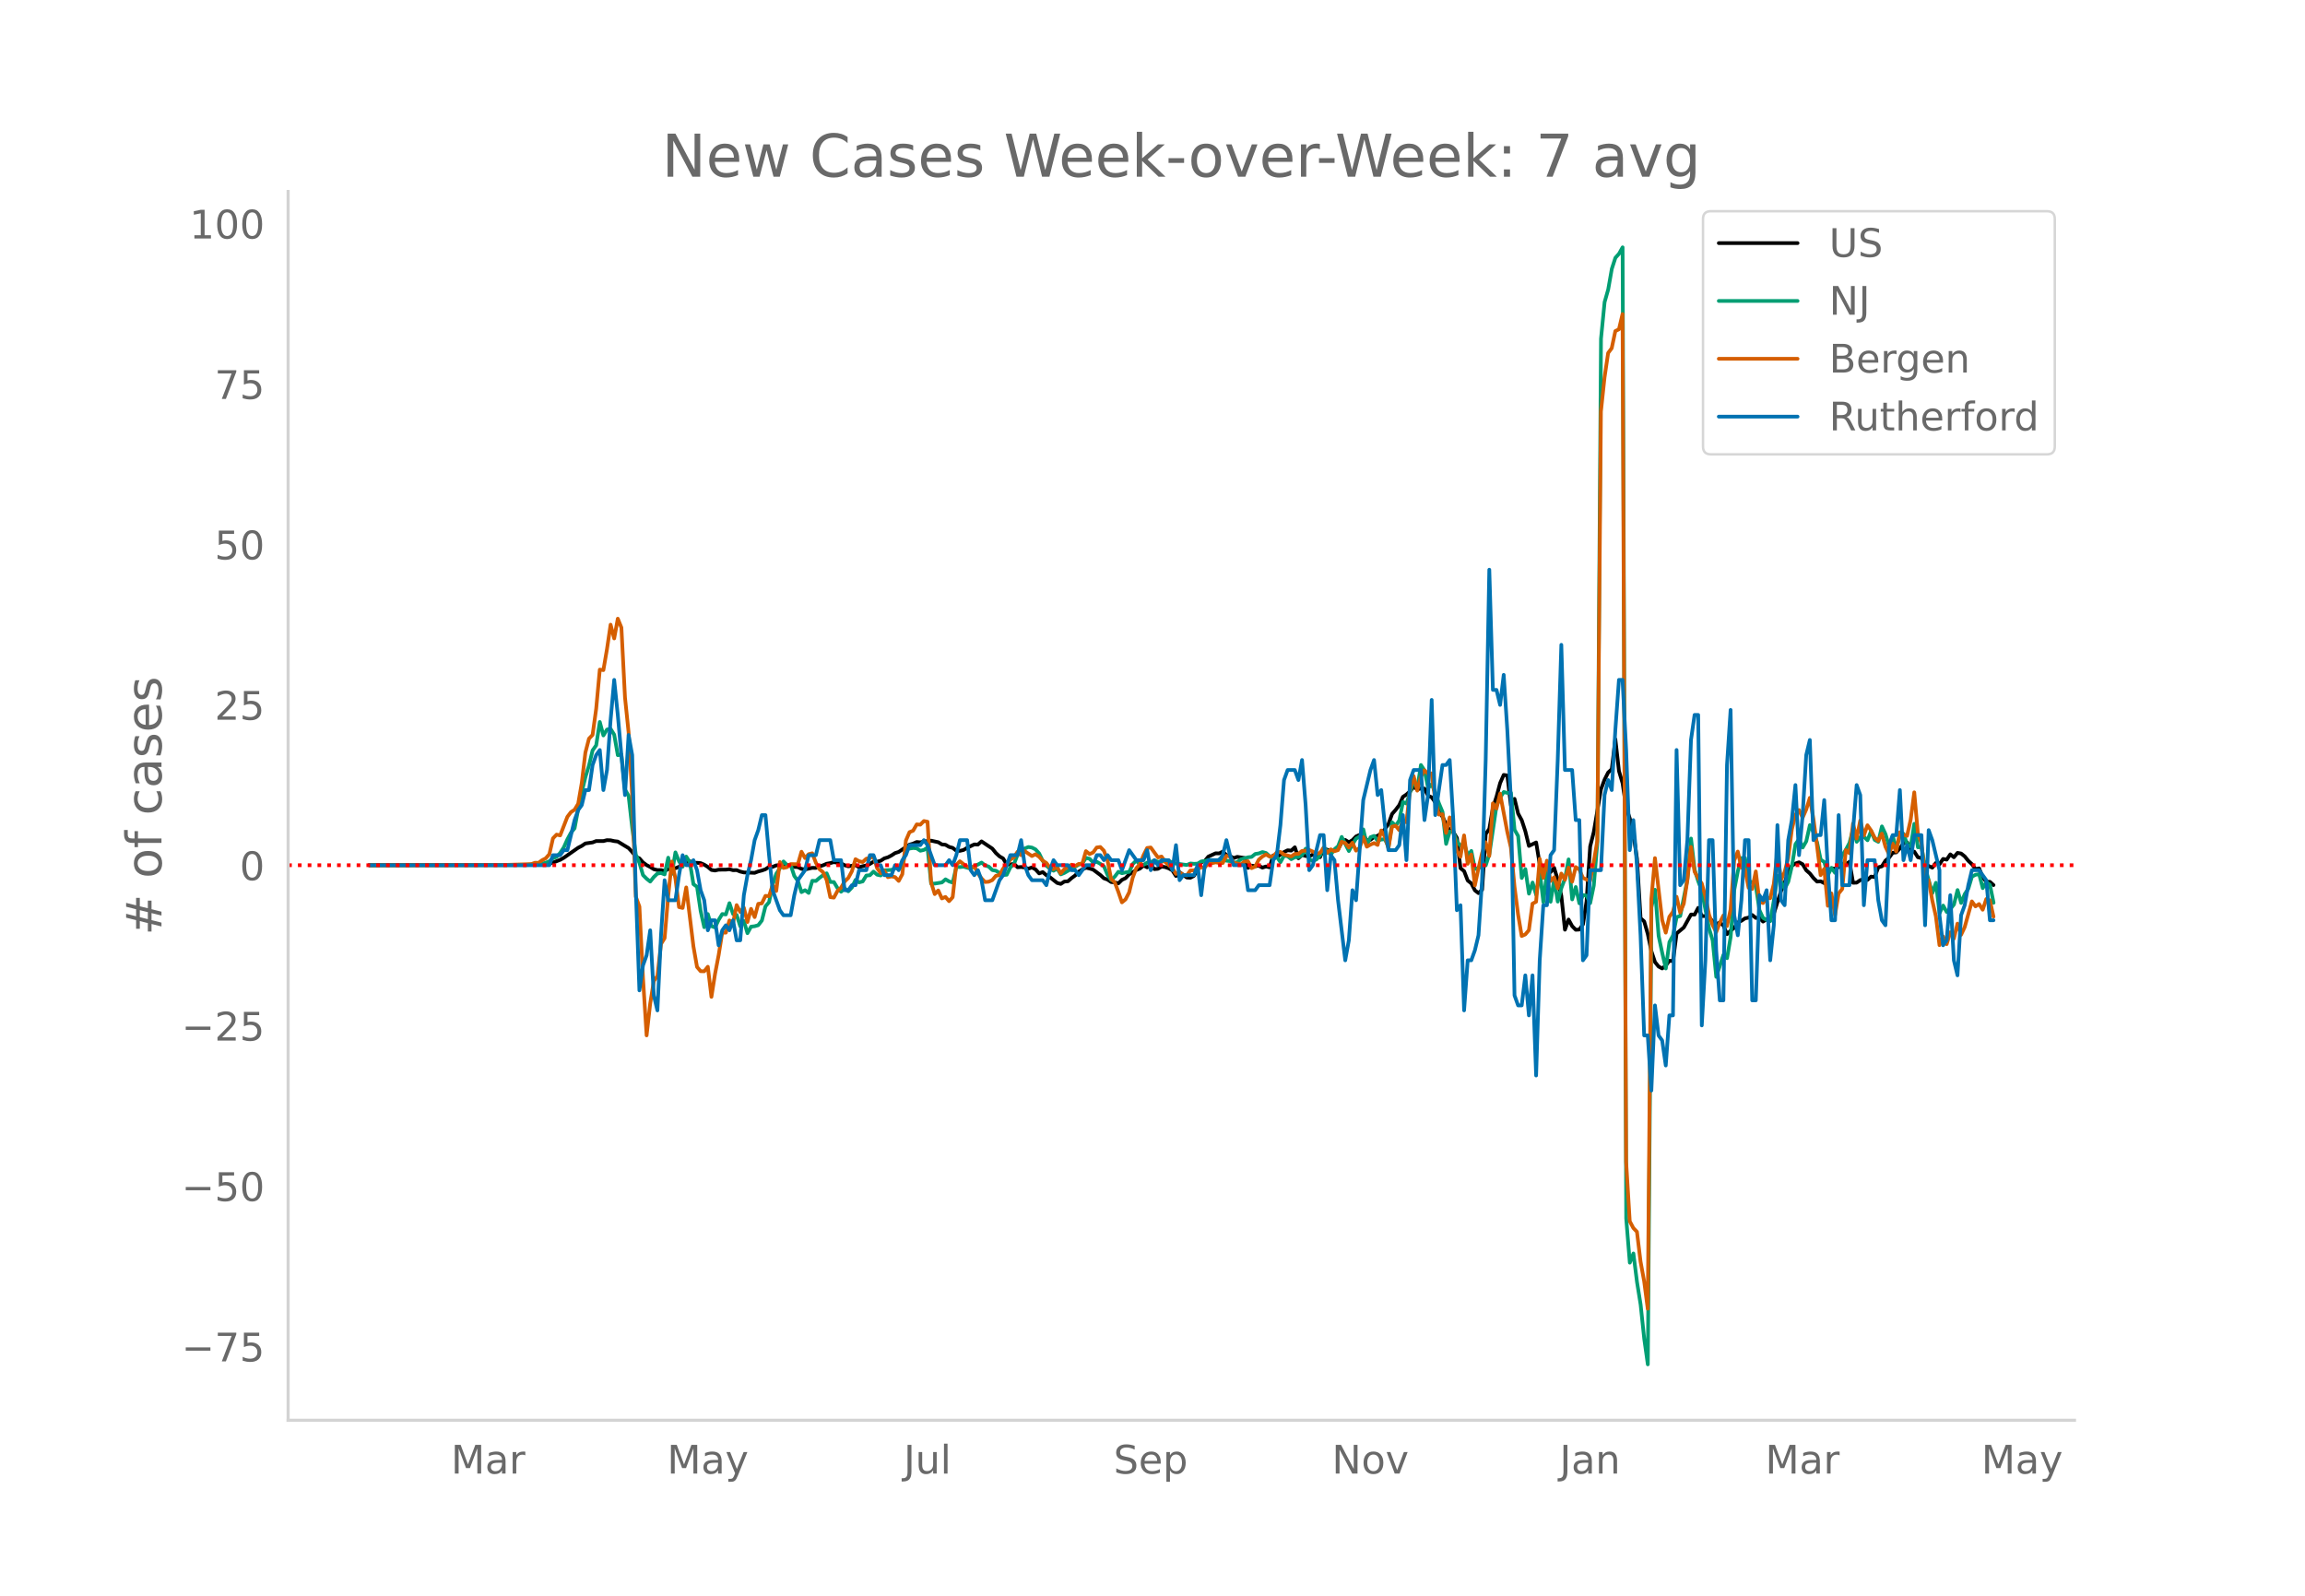 <svg height="864" viewBox="0 0 936 648" width="1248" xmlns="http://www.w3.org/2000/svg" xmlns:xlink="http://www.w3.org/1999/xlink"><defs><style>*{stroke-linecap:butt;stroke-linejoin:round}</style></defs><g id="figure_1"><path d="M0 648h936V0H0z" style="fill:#fff" id="patch_1"/><g id="axes_1"><path d="M117 576.72h725.4V77.76H117z" style="fill:none" id="patch_2"/><path clip-path="url(#p075799a37e)" d="m149.973 351.329 62.875-.114 7.31-.24 1.463-.1 1.462-.226 1.462-.374 2.925-1.12 1.462-.823 5.849-4.087 1.462-.754 1.462-.987 2.924-.414 1.463-.571 2.924.015 1.462-.372 1.462.059 1.463.326 1.462.18 2.924 1.775 1.463.878 1.462 1.569 1.462 1.974 1.462.632 1.462 1.655 1.463 1.075 1.462.757 1.462.915 1.462.354 1.462-.007 1.463.379 1.462-.769 1.462-.28 1.462-.066 1.462-.595 1.463-.816 1.462-1.059 1.462-.364 1.462.66 1.462-.035 1.463.122 1.462.633 1.462.908 1.462 1.24 1.462.227 1.463-.336 2.924-.017 1.462-.174 1.462.402 1.463-.037 1.462.593 1.462.352 4.387.161 1.462-.557 1.462-.385 1.462-.513 1.463-.97 1.462-.009 1.462-.6 1.462-.032 2.925.137 1.462-.263 1.462.786 1.462.086 1.462.71 1.463.225 2.924-.647 1.462.047 1.462-.627 1.463-.45 1.462-.632 1.462-.264 1.462-.387 2.925.525 1.462.736 1.462.44 2.924-.465 1.463.837 1.462-.42 1.462-.287 1.462-.635 1.462-.915 1.463.007 1.462-.371 1.462-.97 1.462-.44 1.462-.764 1.463-.957 1.462-.464 4.387-2.964 1.462-.407 1.462-.667 1.462.15 1.462-.358 2.925-.331 2.924.638 1.462.893 1.463.137 1.462.866 1.462.398 1.462 1.14 1.462.063 1.463-.341 1.462-.883 2.924-1.39 1.462.068 1.463-1.3 4.386 2.94 1.462 1.807 1.463 1.343 1.462.85 1.462 2.435 1.462.011 1.462-.294 1.463 1.42 1.462-.11 1.462.208 1.462.494 1.462-.524 1.463.798 1.462 1.619 1.462-.526 1.462 1.247 1.463.84 2.924 2.322 1.462.396 1.462-.948 1.463-.126 1.462-1.29 1.462-1.064 1.462-1.544 1.462-.905 1.463-.71 1.462.33 1.462.458 2.924 2.185 1.463 1.34 1.462.52 1.462.994 1.462.139 1.462.392 1.463-1.42 1.462-.69 1.462-1.539 2.924-1.769 1.463-.6 1.462-1.237 1.462.771 1.462-1.011 1.462 1.722 1.463-.137 1.462-.908 1.462.22 1.462.514 1.462.84 1.463 2.264 1.462-1.56 2.924 2.176 1.463.09 1.462-.768 1.462-2.613 1.462-2.879 1.462-.572 1.463-1.768 2.924-1.328 1.462.038 1.462-.72 1.463 1.373 1.462.414 1.462.835 1.462-.497 2.925.442 1.462 4.043 1.462-.922 1.462.201 1.462-.15 1.463.76 1.462-.476 1.462.36 1.462-4.836 1.462.81 1.463-1.186 1.462-.992 1.462-.724 1.462.138 1.462-1.356 1.463 4.474 1.462-1.403 1.462.468 1.462.113 1.462-.694 1.463.312 1.462.751 1.462-3.608 1.462.604 1.463.278 1.462-.091 1.462-.378 1.462-2.802 1.462-.99 1.463.933 1.462-.861 1.462-1.504 1.462-.653 1.462.03 1.463 2.29 1.462-.3 1.462-1.156 1.462-.48 1.462-.97 1.463-1.718 1.462-2.085 1.462-4.093 1.462-1.672 1.462-1.933 1.463-3.324 1.462-.976 1.462-1.32 1.462-1.782 1.462.978 1.463-.29 1.462.036 1.462 2.885 1.462.614 1.462 2.09 1.463 3.549 1.462 2.29 1.462 2.962 1.462 2.602 1.462.638 1.463 2.383 1.462 12.304 1.462 1.178 1.462 3.823 1.463 1.147 1.462 2.843 1.462 1.124 1.462-1.378 1.462-22.625 1.463-2.098 1.462-8.543 1.462-4.559 1.462-5.483 1.462-3.319 1.463.229 1.462 12.181 1.462-2.685 1.462 5.985 1.462 2.678 1.463 4.494 1.462 5.958 2.924-1.421 1.462 8.905 2.925 3.59 1.462-.414 1.462-1.77 1.462 4.828 1.463 6.587 1.462 13.712 1.462-4.133 1.462 2.674 1.462 1.48 1.463-.085 1.462-2.098 1.462-9.34 1.462-22.291 1.462-5.85 2.925-17.374 1.462-3.913 1.462-2.916 1.463-1.34 1.462-12.145 1.462 12.907 1.462 4.937 1.462 9.847 1.463 4.438 1.462 6.073 1.462 10.304 1.462 24.168 1.462 1.281 1.463 5.122 1.462 6.985 1.462 4.418 1.462 1.804 1.462.782 1.463-1.207 1.462-1.915 1.462.14 1.462-11.231 2.925-2.438 2.924-5.257 1.462.037 1.462-2.733 1.463 3.335 1.462-.021 1.462.492 1.462 1.632 1.462 1.127 1.463-.587 1.462 1.158 1.462 3.534 1.462-1.404 1.462-1.164 1.463-2.169 1.462-.7 1.462-.973 1.462-.305 1.463-1.055 1.462 1.185 1.462-.052 1.462 1.537 1.462-.953 1.463-.603 1.462-1.689 2.924-9.202 1.462-3.263 1.463-4.51 1.462-2.467 1.462-.896 1.462-.49 1.462.792 1.463 2.433 1.462 1.296 1.462 1.864 1.462 1.441 1.462-.105 1.463.74 1.462-4.6 1.462-1.393 1.462.11 1.462-.634 1.463-1.256 1.462.1 1.462-.983 1.462 8.51 1.462-.056 1.463-1.026 1.462-.335 1.462.247 1.462-1.343 1.463.189 1.462-3.956 1.462-.404 1.462-2.306 1.462-1.204 1.463-1.991 1.462-.162 1.462-1.6 1.462-2.113 1.462-.37 1.463 3.718 1.462.081 1.462 2.273 1.462.34 1.462 2.042 1.463 1.178 1.462.662 1.462-1.91 1.462.521 1.462-2.154 1.463.283 1.462-2.142 1.462 1.184 1.462-1.787 1.462.256 1.463 1.172 1.462 1.807 1.462 1.356 1.462 2.001 1.462-.302 1.463 3.643 1.462 1.779 1.462.05 1.462 1.322h0" style="fill:none;stroke:#000;stroke-linecap:round;stroke-width:1.5" id="line2d_1"/><path clip-path="url(#p075799a37e)" d="m149.973 351.328 64.337-.105 4.386-.255 2.925-.637 1.462-.604 1.462-1.244 1.462-.507 1.463-1.635 1.462-2.238 1.462-3.264 1.462-2.728 1.462-1.748 1.463-7.811 1.462-6.907 1.462-6.05 1.462-4.732 1.462-6.152 1.463-2.054 1.462-9.487 1.462 5.469 1.462-2.38 1.462-.298 1.463 2.367 1.462 8.319 1.462-.155 1.462 14.123 1.463 2.54 1.462 12.99 1.462 10.88 1.462 3.356 1.462 4.97 1.463 1.475 1.462 1.161 1.462-1.852 1.462-1.396 1.462-.234 1.463.57 1.462-6.798 1.462 6.592 1.462-8.746 1.462 3.604 1.463 2.23 1.462-4.124 1.462 2.297 1.462 8.909 1.462 1.064 1.463 9.815 1.462 6.592 1.462-5.339 1.462 4.92 1.462.511 1.463-3.06 1.462-2.384 1.462.172 1.462-4.58 1.462 4.4 1.463.402 1.462 4.577 1.462-2.15 1.462 4.953 1.462-2.644 1.463-.176 1.462-.423 1.462-1.882 1.462-5.775 1.463-1.693 1.462-7.132 1.462-4.396 1.462-2.222 1.462-2.782 1.463 1.475 1.462-.03 1.462 4.439 1.462 2.003 1.462 4.572 1.463-.776 1.462 1.107 1.462-4.937 1.462.076 1.462-1.266 1.463-1.077 1.462-.758 1.462 3.516 1.462.02 1.462 2.456 1.463 1.48 1.462-1.362 1.462 1.186 1.462-1.543 1.462-3.071 1.463.984 1.462-.381 1.462-2.393 1.462-.121 1.462-1.476 1.463 1.258 1.462.31 1.462-2.091 2.924-.168 1.463-.679 1.462.117 1.462-.645 1.462-7.627 1.463.176 1.462-.226 1.462.13 1.462.98 1.462-.335 1.463-.93 1.462 14.592 1.462.004 2.924-.461 1.463-1.266 1.462.855 1.462.47 1.462-6.408 1.462.109 1.463-.16 2.924.814 1.462-1.065 1.462-.616 1.463-.8 1.462 1.173 1.462.453 1.462 1.425 1.462.247 1.463.947 1.462.809 1.462-.113 1.462-3 1.462-1.334 1.463-3.796 2.924-2.527 1.462-.612 1.462.239 1.463.737 1.462 1.651 1.462 3.018 1.462 1.902 1.463 1.329 1.462.762 1.462-.871 1.462 2.355 1.462-.6 5.85-3.377 1.461-.47 1.463-2.262 1.462.373 1.462 1.483 1.462-.251 1.462.842 1.463 1.023 1.462 3.511 1.462 2.054 1.462-1.43 1.462-1.952 1.463.59 1.462-.351 1.462-.197 1.462-3.198 1.462-1.458 1.463 1.806 1.462-.033 1.462-.885 1.462-.238 1.462-.65 1.463.57 1.462-.096 1.462-.654 4.387 1.446 4.386.595 1.463-.62 1.462.142 1.462-.08 1.462-.888 1.462-.168 1.463-.415 1.462.05 1.462.47 1.462-.712 1.462-.235 1.463.708 1.462.18 1.462.629 1.462-.201 1.462-1.161 2.925-.83 1.462-.167 1.462-1.182 1.462-.23 1.463-.55 1.462.386 1.462 1.328 1.462.901 1.462-.599 1.463 2.091 1.462-2.657 1.462.281 1.462 1.173 1.462-.825 1.463-.025 1.462-.78 1.462-2.636 1.462 4.237 1.462.754 1.463-.64 1.462-1.673 1.462-3.206 2.925 2.925 1.462-2.17 1.462-1.216 1.462-3.792 2.925 5.737 1.462-2.762 1.462-2.3 1.462-.826 1.462-2.917 1.463 6.374 1.462-3.185 1.462-.536 1.462 2.02 1.462-.558 1.463-.1 1.462 3.126 1.462-9.995 1.462 1.442 1.462-2.255 1.463-7.442 1.462.632 2.924-9.09 1.462 2.884 1.463-9.45 1.462 2.217 1.462 7.14 1.462-1.537 1.462 3.52 1.463 4.22 1.462 3.5 1.462 12.97 1.462-5.034h1.462l1.463 4.124 1.462 1.672 1.462-1.006 1.462 4.958 1.463-1.848 1.462 7.346 1.462-.343 1.462-1.002 1.462-.122 1.463-4.605 2.924-19.734 1.462-3.202 1.462-2.259 1.463.352 1.462-.029 1.462 15.007 1.462 2.54 1.462 17.043 1.463-3.612 1.462 9.974 1.462-4.518 1.462 4.995 1.462-9.466 1.463 12.425 1.462-12.14 1.462 11.993 1.462-8.997 1.462 8.926 1.463-5.507 1.462-3.847 1.462-7.782 1.462 16.243 1.462-5.028 1.463 6.633 1.462-3.356 1.462.239 1.462 3.03 1.462-7.142 1.463-17.621 1.462-204.401 1.462-14.89 1.462-5.133 1.463-8.344 1.462-4.522 1.462-1.626 1.462-2.623 1.462 394.356 1.463 17.957 1.462-3.738 1.462 11.608 1.462 9.12 1.462 13.879 1.463 10.418 1.462-185.526 1.462-7.204 1.462 18.712 1.462 6.944 1.463 6.323 1.462-10.732 1.462-2.707 1.462-7.434 1.462-.453 2.925-14.885 1.462-16.558 1.462 12.669 1.462 4.693 1.463 3.847 2.924 15.275 1.462 4.84 1.462 14.852 2.925-8.96 1.462 1.367 1.462-8.604 1.462-19.1 1.463-7.645 1.462-5.288 1.462-.046 1.462 9.253 1.463.679 1.462 1.554 1.462 9.723 1.462 3.13 1.462.796 1.463.529 1.462-8.495 1.462-9.953 1.462 2.225 1.462 3.06 1.463-2.846 1.462-6.324 1.462-8.951 1.462-2.079 1.462 3.441 1.463-2.54 1.462-6.554 1.462 2.854 1.462 4.166 1.462 6.998 1.463.96 1.462 5.334 1.462-2.958 1.462 2.05 1.462-4.204 1.463-2.888 1.462-2.338 1.462-2.766 1.462-5.657 1.462 5.221 1.463-1.898 1.462-.155 1.462 1.433 1.462-3.759 1.463 3.612 1.462.78 1.462-6.265 1.462 3.155 1.462 4.97 1.463-4.32 1.462 5.385 1.462-5.611 1.462-.591 1.462 4.258 1.463.888 1.462-9.186 1.462 9.542 1.462-.092 1.462 8.26 2.925 10.439 1.462-4.195 1.462 12.32 1.462-3.075 1.463 2.619 1.462-1.216 1.462-1.822 1.462-5.88 1.462 5.243 1.463-3.613 1.462-2.196 1.462-4.899 1.462-.737 1.462-.26 1.463 5.687 1.462-2.473 1.462 1.148 1.462 7.271h0" style="fill:none;stroke:#009e73;stroke-linecap:round;stroke-width:1.5" id="line2d_2"/><path clip-path="url(#p075799a37e)" d="m149.973 351.328 54.101-.08 11.698-.36 1.462-.558 1.462.04 1.463-1.078 1.462-.759 1.462-1.677 1.462-6.428 1.462-1.518 1.463.32 2.924-7.547 1.462-1.916 1.462-.959 1.463-2.435 1.462-8.505 1.462-12.258 1.462-5.67 1.462-1.518 1.463-10.62 1.462-15.892 1.462.2 1.462-8.545 1.462-9.903 1.463 5.59 1.462-8.025 1.462 3.633 1.462 28.39 1.463 14.134 1.462 25.954 1.462 40.767 1.462 4.033 1.462 29.108 1.463 23.199 1.462-12.977 1.462-9.104 1.462-2.036 1.462-13.017 1.463-2.356 1.462-17.21 1.462-13.894 1.462 6.907 1.462 11.58 1.463.36 1.462-8.346 2.924 23.957 1.462 8.345 1.463 1.717 1.462.04 1.462-1.837 1.462 12.219 1.462-9.304 1.463-7.626 1.462-9.144h1.462l1.462-4.951 1.462 1.038 1.463-7.267 1.462 2.795 1.462-1.757 1.462 5.83 1.462-5.35 1.463 3.353 1.462-5.39 1.462-.2 1.462-3.034 1.463.12 1.462-4.592 1.462 2.475 1.462-11.739 1.462 2.396 1.463-.32 1.462-1.237 2.924.04 1.462-5.071 1.463 2.595 1.462-1.597 1.462-.36 1.462 3.834 1.462 2.635 1.463 1.198 1.462 3.234 1.462 6.908 1.462.2 1.462-2.716 1.463-1.357 1.462-2.516 1.462-1.397 1.462-2.715 1.462-4.912 1.463.839 1.462.32 1.462-1.358 1.462-.32 1.462-.559 1.463 4.712 1.462 2.036 1.462-.998 1.462 2.635 1.462-.319 1.463.28 1.462 1.557 1.462-2.715 1.462-13.696 1.463-3.394 1.462-.599 1.462-2.555 1.462.12 1.462-1.478 1.463.28 1.462 24.676 1.462 4.711L381 361.59l1.462 3.234 1.463-.599 1.462 1.717 1.462-1.597 1.462-13.137 1.462-1.477 1.463 1.158 1.462.918 1.462.759 1.462-.879 1.462 2.955 1.463 1.997 1.462 1.517 1.462-.12 1.462-.639 1.462-1.757 1.463-.28 1.462-2.634 1.462-1.518 1.462-2.116 1.462-.958 1.463-2.236 1.462 1.357 1.462-1.637 2.924 1.997 1.463-.719 1.462.998 1.462 1.597 1.462.919 1.463 1.876 1.462.64 1.462-.88 1.462 2.636 1.462-1.717 2.925-1.837 1.462.56 1.462-.879 1.462-.08 1.463-5.11 1.462 1.197 1.462-.639 1.462-2.036 1.462-.2 1.463 1.518 1.462 3.913 1.462 7.586 1.462 1.318 1.462 3.873 1.463 4.272 1.462-1.198 1.462-2.835 1.462-6.029 1.462-3.833 1.463-1.597 1.462-3.674 1.462-2.914 1.462-.2 2.925 4.033 1.462-.36 1.462 2.196 2.924 2.516 1.463 2.356 1.462-.64 1.462 1.039 1.462.2 1.463-1.997 1.462-.08 2.924-1.158 1.462.04 1.463-1.836 1.462.08 1.462-.36 1.462.24 1.462.04 1.463-2.955 1.462.32 1.462 2.555 1.462.24 1.462.399 1.463-1.118 1.462-.16 1.462 2.795 1.462-.639 1.462-2.795 1.463-1.278 1.462-.838 1.462.838 1.462-.12 1.462-1.557 1.463-.2 1.462 1.079 2.924.758 1.462-.998 1.463-.04 1.462-1.198 1.462-.12 1.462-.279 1.462.639 1.463.918 1.462-.359 1.462-2.036 1.462 2.036 1.463-1.437 1.462.758 1.462-.439 1.462-3.394 1.462.52 1.463 1.796 1.462-1.957 1.462 3.235 1.462-1.158 1.462-4.313 1.463 3.873 1.462-.838 1.462-.639 1.462.759 1.462-5.87 1.463 2.516 1.462 4.671 1.462-8.744 1.462-.36 1.462 1.797 1.463-3.913 1.462.72 1.462-13.377 1.462-5.39 1.462 5.91 1.463-5.67 1.462-2.596 1.462 1.437 1.462-.2 1.462 10.741 1.463 5.99 1.462-.12 1.462 7.586 1.462-6.308 1.462 5.79 1.463 7.825 1.462 2.396 1.462-8.704 1.462 11.54 1.463-3.754 1.462 12.537 1.462-6.987 1.462-6.19 1.462-4.391 1.463 5.59 1.462-21.362 1.462 2.116 1.462-6.07 2.925 15.533 1.462 6.389 1.462 15.812 1.462 11.38 1.462 8.704 1.463-.64 1.462-1.716 1.462-10.78 1.462-.76 1.462-17.448 1.463 7.746 1.462-6.988 1.462 8.266 1.462-1.518 1.462 4.472 1.463-5.989 1.462 2.516 1.462-4.912 1.462 5.71 1.462-5.95 1.463.999 1.462 3.394 1.462.679 1.462.479 1.462-7.587 1.463-8.704 1.462-174.25 1.462-13.815 1.462-9.942 1.463-1.956 1.462-6.948 1.462-.719 1.462-6.189 1.462 344.266 1.463 24.117 1.462 2.755 1.462 1.518 1.462 12.098 1.462 7.986 1.463 11.18 1.462-166.344 1.462-16.65 2.924 25.115 1.463 5.151 1.462-6.428 1.462-2.037 1.462-6.109 1.462 6.389 1.463-3.554 1.462-9.663 1.462-13.416 1.462 10.062 1.462 2.596 1.463 2.196 1.462 5.15 1.462 7.387 1.462 4.273 1.462 2.955 1.463-3.794 1.462-2.994 1.462 4.312 1.462-6.748 1.462-19.885 1.463-3.633 1.462 6.508 1.462.839 1.462 7.347 1.463.519 1.462-7.147 1.462 12.178 1.462.679 1.462-2.157 1.463.2 1.462-5.79 1.462-13.096 1.462 11.46 1.462-3.195 1.463-5.75 1.462-11.5 1.462-6.028 1.462-1.917 1.462 3.114 1.463-3.314 1.462-4.751 1.462 8.465 1.462 10.98 1.462 11.939 1.463-2.556 1.462 15.014 1.462-5.031 1.462 8.784 1.462-8.744 1.463-1.837 1.462-15.812 1.462 1.278 1.462-12.059 1.462 6.11 1.463-7.308 1.462 6.07 1.462-4.153 1.462 2.076 1.463 2.955 1.462 1.318 1.462-2.955 1.462 5.31 1.462 3.075 1.463-4.352 1.462 3.234 1.462-7.826 1.462.998 1.462.48 1.463-6.589 1.462-11.1 1.462 16.61 1.462 4.113 1.462 13.616 1.463 1.437 1.462 8.106 1.462 6.468 1.462 11.7 1.462-3.554 1.463 3.154 1.462-4.832 1.462 2.596 1.462-6.11 1.462 4.553 1.463-3.115 2.924-10.461 1.462 2.036 1.462-.958 1.463 2.316 1.462-4.352 1.462.519 1.462 6.668h0" style="fill:none;stroke:#d55e00;stroke-linecap:round;stroke-width:1.5" id="line2d_3"/><path clip-path="url(#p075799a37e)" d="M149.973 351.328h73.11l1.462-4.067h2.925l1.462-2.034h1.462l2.924-12.202 1.463-4.067 1.462-2.034 1.462-6.1h1.462l1.462-10.169 1.463-4.067 1.462-2.034 1.462 16.27 1.462-8.135 1.462-20.336 1.463-16.27 1.462 14.236 2.924 32.538 1.463-24.404 1.462 8.135 1.462 54.908 1.462 40.673 1.462-10.168 1.463-4.067 1.462-10.169 1.462 26.438 1.462 6.1 1.462-30.504 1.463-22.37 1.462 8.135h2.924l1.462-10.169 1.463-8.134 1.462 4.067h1.462l1.462-2.034 1.462 4.068 1.463 8.134 1.462 4.068 1.462 12.201 1.462-4.067h1.462l1.463 10.168 1.462-6.1 1.462-2.034 1.462 2.033 1.462-4.067 1.463 8.135h1.462l1.462-18.303 1.462-8.135 1.462-6.1 1.463-8.135 1.462-4.067 1.462-6.101h1.462l1.463 16.269 1.462 14.235 2.924 8.135 1.462 2.033h2.925l1.462-8.134 1.462-6.101 2.925-4.067 1.462-6.101h2.924l1.462-6.101h4.387l1.462 8.134h2.925l1.462 12.202h1.462l1.462-2.033h1.462l1.463-6.101h2.924l1.462-6.101h1.462l1.463 4.067h1.462l1.462 4.067h2.924l1.463-4.067 1.462 2.034 1.462-4.068 1.462-2.033 1.463-4.067h4.386l1.462-2.034 1.463 2.034 2.924 8.134h4.387l1.462-2.034 1.462 2.034 1.462-4.067 1.462-6.101h2.925l1.462 12.202 1.462 2.033 1.462-2.033 1.463 4.067 1.462 8.135h2.924l2.925-8.135 1.462-2.034 2.924-8.134h2.925l1.462-6.101 1.462 10.168 1.462 4.067 1.462 2.034h4.387l1.462 2.034 1.463-6.101 1.462-4.068 1.462 2.034h4.387l1.462 2.034h1.462l1.462 2.033 2.925-4.067h2.924l1.462-4.067h1.462l1.463 2.033 1.462-2.033 1.462 2.033h2.924l1.463 4.068 2.924-8.135 2.924 4.067h2.925l1.462-4.067 1.462 8.135 1.462-4.068 1.463 2.034 1.462-2.034h2.924l1.462 4.068 1.463-10.168 1.462 14.235 1.462-2.034h4.387l1.462-4.067 1.462 12.202 1.462-12.202 1.463-2.034h4.386l1.462-2.033 1.463-6.101 1.462 6.1 1.462 4.068h4.387l1.462 10.168h2.924l1.462-2.033h4.387l1.462-10.169 1.462-2.033 1.463-12.202 1.462-18.303 1.462-4.067h2.924l1.463 4.067 1.462-8.134 1.462 18.302 1.462 26.438 1.462-2.034 2.925-12.202h1.462l1.462 22.37 1.463-14.235 1.462 2.033 1.462 16.27 2.924 24.403 1.463-8.134 1.462-20.337 1.462 4.068 2.924-40.673 2.925-12.202 1.462-4.067 1.462 14.235 1.462-2.034 1.463 14.236 1.462 10.168h2.924l1.462-2.033 1.463-12.202 1.462 18.302 1.462-32.538 1.462-4.067h2.925l1.462 20.336 1.462-10.168 1.462-38.639 1.462 46.774 2.925-20.337h1.462l1.462-2.033 1.462 24.403 1.463 36.606 1.462-2.034 1.462 42.707 1.462-20.337h1.463l1.462-4.067 1.462-6.101 1.462-22.37 1.462-48.807 1.463-77.279 1.462 48.808h1.462l1.462 6.1 1.462-12.201 1.463 22.37 1.462 28.47 1.462 79.313 1.462 4.067h1.462l1.463-12.202 1.462 16.27 1.462-16.27 1.462 40.673 1.462-46.774 1.463-22.37h1.462l1.462-20.336 1.462-2.034 1.462-36.605 1.463-46.774 1.462 50.84h2.924l1.462 20.337h1.463l1.462 56.942 1.462-2.033 1.462-34.572h4.387l1.462-30.505 1.462-6.1 1.463 4.066 1.462-24.403 1.462-20.337h1.462l1.462 28.471 1.463 40.673 1.462-12.202 1.462 18.303 1.462 28.471 1.462 40.673h1.463l1.462 22.37 1.462-34.572 1.462 12.202 1.462 2.033 1.463 10.169 1.462-20.337h1.462l1.462-107.783 1.462 54.909 1.463-2.034 1.462-16.27 1.462-40.672 1.462-10.168h1.462l1.463 126.086 1.462-26.438 1.462-48.807h1.462l1.462 44.74 1.463 20.336h1.462l1.462-95.58 1.462-22.37 1.462 83.378 1.463 8.135 1.462-14.235 1.462-24.404h1.462l1.463 65.076h1.462l1.462-42.706 1.462 2.034 1.462-4.068 1.463 28.471 1.462-14.235 1.462-40.673 1.462 30.505 1.462 2.033 1.463-26.437 1.462-8.135 1.462-14.235 1.462 28.47 1.462-16.268 1.463-24.404 1.462-6.1 1.462 40.672 1.462-2.034h1.462l1.463-14.235 1.462 28.47 1.462 20.337h1.462l1.462-42.706 1.463 28.47h2.924l1.462-22.37 1.462-18.302 1.463 4.067 1.462 44.74 1.462-18.303h2.925l1.462 16.27 1.462 8.134 1.462 2.034 1.462-32.538 1.463-4.068h1.462l1.462-18.303 1.462 28.471 1.462-6.1 1.463 6.1 1.462-10.168h2.924l1.462 36.606 1.463-38.64 1.462 4.068 2.924 12.202v18.302l1.462 12.202 1.463-2.033 1.462-18.303 1.462 26.437 1.462 6.101 1.462-24.404 1.463-4.067 1.462-8.134 1.462-6.101h2.924l2.925 4.067 1.462 16.27h1.462" style="fill:none;stroke:#0072b2;stroke-linecap:round;stroke-width:1.5" id="line2d_4"/><path clip-path="url(#p075799a37e)" d="M117 351.328h725.4" style="fill:none;stroke:red;stroke-dasharray:1.5,2.475;stroke-dashoffset:0;stroke-width:1.5" id="line2d_5"/><path d="M117 576.72V77.76" style="fill:none;stroke:#d3d3d3;stroke-linecap:square;stroke-linejoin:miter;stroke-width:1.25" id="patch_3"/><path d="M117 576.72h725.4" style="fill:none;stroke:#d3d3d3;stroke-linecap:square;stroke-linejoin:miter;stroke-width:1.25" id="patch_4"/><g id="matplotlib.axis_1"><g id="xtick_1"><g style="fill:#696969" transform="matrix(.16 0 0 -.16 183.132 598.378)" id="text_1"><defs><path d="M9.813 72.906h14.703l18.593-49.61 18.703 49.61h14.704V0H66.89v64.016l-18.797-50h-9.907l-18.796 50V0H9.813z" id="DejaVuSans-77"/><path d="M34.281 27.484q-10.89 0-15.093-2.484-4.204-2.484-4.204-8.5 0-4.781 3.157-7.594 3.156-2.797 8.562-2.797 7.485 0 12 5.297 4.516 5.297 4.516 14.078v2zm17.922 3.72V0H43.22v8.297Q40.14 3.328 35.547.953q-4.594-2.375-11.234-2.375-8.391 0-13.36 4.719Q6 8.016 6 15.922q0 9.219 6.172 13.906 6.187 4.688 18.437 4.688h12.61v.89q0 6.203-4.078 9.594-4.078 3.39-11.453 3.39-4.688 0-9.141-1.124-4.438-1.125-8.531-3.375v8.312q4.921 1.906 9.562 2.844 4.64.953 9.031.953 11.875 0 17.735-6.156 5.86-6.14 5.86-18.64z" id="DejaVuSans-97"/><path d="M41.11 46.297q-1.516.875-3.297 1.281Q36.03 48 33.89 48q-7.625 0-11.703-4.953-4.079-4.953-4.079-14.234V0H9.08v54.688h9.03v-8.5q2.844 4.984 7.375 7.39Q30.031 56 36.531 56q.922 0 2.047-.125 1.125-.11 2.484-.36z" id="DejaVuSans-114"/></defs><use xlink:href="#DejaVuSans-77"/><use x="86.279" xlink:href="#DejaVuSans-97"/><use x="147.559" xlink:href="#DejaVuSans-114"/></g></g><g id="xtick_2"><g style="fill:#696969" transform="matrix(.16 0 0 -.16 270.88 598.378)" id="text_2"><defs><path d="M32.172-5.078q-3.797-9.766-7.422-12.735-3.61-2.984-9.656-2.984H7.906v7.516h5.282q3.703 0 5.75 1.765Q21-9.766 23.483-3.219l1.61 4.094-22.11 53.813H12.5l17.094-42.766 17.093 42.766h9.516z" id="DejaVuSans-121"/></defs><use xlink:href="#DejaVuSans-77"/><use x="86.279" xlink:href="#DejaVuSans-97"/><use x="147.559" xlink:href="#DejaVuSans-121"/></g></g><g id="xtick_3"><g style="fill:#696969" transform="matrix(.16 0 0 -.16 366.962 598.378)" id="text_3"><defs><path d="M9.813 72.906h9.859V5.078q0-13.187-5-19.14-5-5.954-16.094-5.954h-3.75v8.297h3.078q6.531 0 9.219 3.672Q9.813-4.39 9.813 5.078z" id="DejaVuSans-74"/><path d="M8.5 21.578v33.11h8.984V21.922q0-7.766 3.016-11.656 3.031-3.875 9.094-3.875 7.265 0 11.484 4.64 4.234 4.64 4.234 12.656v31h8.985V0h-8.984v8.406Q42.047 3.422 37.718 1q-4.313-2.422-10.032-2.422-9.421 0-14.312 5.86Q8.5 10.296 8.5 21.578zM31.11 56z" id="DejaVuSans-117"/><path d="M9.422 75.984h8.984V0H9.422z" id="DejaVuSans-108"/></defs><use xlink:href="#DejaVuSans-74"/><use x="29.492" xlink:href="#DejaVuSans-117"/><use x="92.871" xlink:href="#DejaVuSans-108"/></g></g><g id="xtick_4"><g style="fill:#696969" transform="matrix(.16 0 0 -.16 452.191 598.378)" id="text_4"><defs><path d="M53.516 70.516V60.89q-5.61 2.687-10.594 4-4.984 1.328-9.625 1.328-8.047 0-12.422-3.125t-4.375-8.89q0-4.845 2.906-7.313 2.907-2.453 11.016-3.97l5.953-1.218q11.031-2.11 16.281-7.406 5.25-5.297 5.25-14.172 0-10.61-7.11-16.078-7.093-5.469-20.812-5.469-5.172 0-11.015 1.172Q13.14.922 6.89 3.219v10.156q6-3.36 11.765-5.078 5.766-1.703 11.328-1.703 8.438 0 13.032 3.312 4.593 3.328 4.593 9.485 0 5.359-3.297 8.39-3.296 3.032-10.812 4.547L27.484 33.5q-11.03 2.188-15.968 6.875-4.922 4.688-4.922 13.047 0 9.672 6.812 15.234 6.813 5.563 18.766 5.563 5.14 0 10.453-.938 5.328-.922 10.89-2.765z" id="DejaVuSans-83"/><path d="M56.203 29.594v-4.39H14.891q.593-9.282 5.593-14.142 5-4.859 13.938-4.859 5.172 0 10.031 1.266 4.86 1.265 9.656 3.812v-8.5Q49.266.734 44.187-.344 39.11-1.422 33.892-1.422q-13.094 0-20.735 7.61-7.64 7.625-7.64 20.625 0 13.421 7.25 21.296Q20.016 56 32.328 56q11.031 0 17.453-7.11 6.422-7.093 6.422-19.296zm-8.984 2.64q-.094 7.36-4.125 11.75-4.032 4.407-10.672 4.407-7.516 0-12.031-4.25-4.516-4.25-5.203-11.97z" id="DejaVuSans-101"/><path d="M18.11 8.203v-29H9.077v75.484h9.031v-8.296q2.844 4.875 7.157 7.234Q29.594 56 35.594 56q9.968 0 16.187-7.906 6.235-7.907 6.235-20.797T51.78 6.484q-6.218-7.906-16.187-7.906-6 0-10.328 2.375-4.313 2.375-7.157 7.25zm30.578 19.094q0 9.906-4.079 15.547-4.078 5.64-11.203 5.64-7.14 0-11.218-5.64-4.079-5.64-4.079-15.547 0-9.906 4.078-15.547 4.079-5.64 11.22-5.64 7.124 0 11.202 5.64t4.078 15.547z" id="DejaVuSans-112"/></defs><use xlink:href="#DejaVuSans-83"/><use x="63.477" xlink:href="#DejaVuSans-101"/><use x="125" xlink:href="#DejaVuSans-112"/></g></g><g id="xtick_5"><g style="fill:#696969" transform="matrix(.16 0 0 -.16 540.85 598.378)" id="text_5"><defs><path d="M9.813 72.906h13.28l32.329-60.984v60.984h9.562V0h-13.28L19.39 60.984V0H9.813z" id="DejaVuSans-78"/><path d="M30.61 48.39q-7.22 0-11.422-5.64-4.204-5.64-4.204-15.453 0-9.813 4.172-15.453 4.188-5.64 11.453-5.64 7.188 0 11.375 5.655 4.203 5.672 4.203 15.438 0 9.719-4.203 15.406-4.187 5.688-11.375 5.688zm0 7.61q11.718 0 18.406-7.625 6.703-7.61 6.703-21.078 0-13.422-6.703-21.078-6.688-7.64-18.407-7.64-11.765 0-18.437 7.64-6.656 7.656-6.656 21.078 0 13.469 6.656 21.078Q18.844 56 30.609 56z" id="DejaVuSans-111"/><path d="M2.984 54.688H12.5L29.594 8.797l17.093 45.89h9.516L35.687 0H23.485z" id="DejaVuSans-118"/></defs><use xlink:href="#DejaVuSans-78"/><use x="74.805" xlink:href="#DejaVuSans-111"/><use x="135.986" xlink:href="#DejaVuSans-118"/></g></g><g id="xtick_6"><g style="fill:#696969" transform="matrix(.16 0 0 -.16 633.328 598.378)" id="text_6"><defs><path d="M54.89 33.016V0h-8.984v32.719q0 7.765-3.031 11.61-3.031 3.858-9.078 3.858-7.281 0-11.484-4.64-4.204-4.625-4.204-12.64V0H9.08v54.688h9.03v-8.5q3.235 4.937 7.594 7.374Q30.078 56 35.797 56q9.422 0 14.25-5.828 4.844-5.828 4.844-17.156z" id="DejaVuSans-110"/></defs><use xlink:href="#DejaVuSans-74"/><use x="29.492" xlink:href="#DejaVuSans-97"/><use x="90.771" xlink:href="#DejaVuSans-110"/></g></g><g id="xtick_7"><g style="fill:#696969" transform="matrix(.16 0 0 -.16 716.837 598.378)" id="text_7"><use xlink:href="#DejaVuSans-77"/><use x="86.279" xlink:href="#DejaVuSans-97"/><use x="147.559" xlink:href="#DejaVuSans-114"/></g></g><g id="xtick_8"><g style="fill:#696969" transform="matrix(.16 0 0 -.16 804.585 598.378)" id="text_8"><use xlink:href="#DejaVuSans-77"/><use x="86.279" xlink:href="#DejaVuSans-97"/><use x="147.559" xlink:href="#DejaVuSans-121"/></g></g></g><g id="matplotlib.axis_2"><g id="ytick_1"><g style="fill:#696969" transform="matrix(.16 0 0 -.16 73.733 552.82)" id="text_9"><defs><path d="M10.594 35.5h62.593v-8.297H10.594z" id="DejaVuSans-8722"/><path d="M8.203 72.906h46.875v-4.203L28.61 0H18.312L43.22 64.594H8.203z" id="DejaVuSans-55"/><path d="M10.797 72.906h38.719v-8.312H19.828v-17.86q2.14.735 4.281 1.094 2.157.36 4.313.36 12.203 0 19.328-6.688 7.14-6.688 7.14-18.11 0-11.765-7.328-18.296-7.328-6.516-20.656-6.516-4.593 0-9.36.781-4.75.782-9.827 2.344v9.922q4.39-2.39 9.078-3.563 4.687-1.171 9.906-1.171 8.453 0 13.375 4.437 4.938 4.438 4.938 12.063 0 7.609-4.938 12.047-4.922 4.453-13.375 4.453-3.953 0-7.89-.875-3.922-.875-8.016-2.735z" id="DejaVuSans-53"/></defs><use xlink:href="#DejaVuSans-8722"/><use x="83.789" xlink:href="#DejaVuSans-55"/><use x="147.412" xlink:href="#DejaVuSans-53"/></g></g><g id="ytick_2"><g style="fill:#696969" transform="matrix(.16 0 0 -.16 73.733 487.683)" id="text_10"><defs><path d="M31.781 66.406q-7.61 0-11.453-7.5Q16.5 51.422 16.5 36.375q0-14.984 3.828-22.484 3.844-7.5 11.453-7.5 7.672 0 11.5 7.5 3.844 7.5 3.844 22.484 0 15.047-3.844 22.531-3.828 7.5-11.5 7.5zm0 7.813q12.266 0 18.735-9.703 6.468-9.688 6.468-28.141 0-18.406-6.468-28.11-6.47-9.687-18.735-9.687-12.25 0-18.718 9.688-6.47 9.703-6.47 28.109 0 18.453 6.47 28.14Q19.53 74.22 31.78 74.22z" id="DejaVuSans-48"/></defs><use xlink:href="#DejaVuSans-8722"/><use x="83.789" xlink:href="#DejaVuSans-53"/><use x="147.412" xlink:href="#DejaVuSans-48"/></g></g><g id="ytick_3"><g style="fill:#696969" transform="matrix(.16 0 0 -.16 73.733 422.545)" id="text_11"><defs><path d="M19.188 8.297h34.421V0H7.33v8.297q5.609 5.812 15.296 15.594 9.703 9.797 12.188 12.64 4.734 5.313 6.609 9 1.89 3.688 1.89 7.25 0 5.813-4.078 9.469-4.078 3.672-10.625 3.672-4.64 0-9.797-1.61-5.14-1.609-11-4.89v9.969Q13.767 71.78 18.938 73q5.188 1.219 9.485 1.219 11.328 0 18.062-5.672 6.735-5.656 6.735-15.125 0-4.5-1.688-8.531-1.672-4.016-6.125-9.485-1.218-1.422-7.765-8.187-6.532-6.766-18.453-18.922z" id="DejaVuSans-50"/></defs><use xlink:href="#DejaVuSans-8722"/><use x="83.789" xlink:href="#DejaVuSans-50"/><use x="147.412" xlink:href="#DejaVuSans-53"/></g></g><g id="ytick_4"><use xlink:href="#DejaVuSans-48" style="fill:#696969" transform="matrix(.16 0 0 -.16 97.32 357.407)" id="text_12"/></g><g id="ytick_5"><g style="fill:#696969" transform="matrix(.16 0 0 -.16 87.14 292.269)" id="text_13"><use xlink:href="#DejaVuSans-50"/><use x="63.623" xlink:href="#DejaVuSans-53"/></g></g><g id="ytick_6"><g style="fill:#696969" transform="matrix(.16 0 0 -.16 87.14 227.13)" id="text_14"><use xlink:href="#DejaVuSans-53"/><use x="63.623" xlink:href="#DejaVuSans-48"/></g></g><g id="ytick_7"><g style="fill:#696969" transform="matrix(.16 0 0 -.16 87.14 161.993)" id="text_15"><use xlink:href="#DejaVuSans-55"/><use x="63.623" xlink:href="#DejaVuSans-53"/></g></g><g id="ytick_8"><g style="fill:#696969" transform="matrix(.16 0 0 -.16 76.96 96.855)" id="text_16"><defs><path d="M12.406 8.297h16.11v55.625l-17.532-3.516v8.985l17.438 3.515h9.86V8.296H54.39V0H12.406z" id="DejaVuSans-49"/></defs><use xlink:href="#DejaVuSans-49"/><use x="63.623" xlink:href="#DejaVuSans-48"/><use x="127.246" xlink:href="#DejaVuSans-48"/></g></g><g style="fill:#696969" transform="matrix(0 -.2 -.2 0 65.573 379.813)" id="text_17"><defs><path d="M51.125 44H36.922l-4.11-16.313h14.313zm-7.328 27.781-5.078-20.265h14.265L58.11 71.78h7.813L60.89 51.516h15.234V44h-17.14l-4-16.313h15.53V20.22H53.079L48 0h-7.813l5.032 20.219H30.906L25.875 0h-7.86l5.079 20.219H7.719v7.468h17.187L29 44H13.281v7.516h17.625l4.985 20.265z" id="DejaVuSans-35"/><path d="M37.11 75.984V68.5h-8.594q-4.828 0-6.72-1.953-1.874-1.953-1.874-7.031v-4.828h14.797v-6.985H19.922V0H10.89v47.703H2.297v6.984h8.594V58.5q0 9.125 4.25 13.297 4.25 4.187 13.468 4.187z" id="DejaVuSans-102"/><path d="M48.781 52.594v-8.407q-3.812 2.11-7.64 3.157-3.828 1.047-7.735 1.047-8.75 0-13.593-5.547-4.829-5.532-4.829-15.547 0-10.016 4.829-15.563 4.843-5.53 13.593-5.53 3.907 0 7.735 1.046 3.828 1.047 7.64 3.156V2.094Q45.016.344 40.984-.531q-4.015-.89-8.562-.89-12.36 0-19.64 7.765-7.266 7.765-7.266 20.953 0 13.375 7.343 21.031Q20.22 56 33.016 56q4.14 0 8.093-.86 3.953-.843 7.672-2.546z" id="DejaVuSans-99"/><path d="M44.281 53.078v-8.5q-3.797 1.953-7.906 2.922-4.094.984-8.5.984-6.688 0-10.031-2.047-3.344-2.046-3.344-6.156 0-3.125 2.39-4.906 2.391-1.781 9.626-3.39l3.078-.688q9.562-2.047 13.593-5.781 4.032-3.735 4.032-10.422 0-7.625-6.032-12.078-6.03-4.438-16.578-4.438-4.39 0-9.156.86Q10.688.296 5.422 2v9.281q4.984-2.594 9.812-3.89 4.829-1.282 9.579-1.282 6.343 0 9.75 2.172 3.421 2.172 3.421 6.125 0 3.656-2.468 5.61-2.453 1.953-10.813 3.765l-3.125.735q-8.344 1.75-12.062 5.39-3.704 3.64-3.704 9.985 0 7.718 5.47 11.906Q16.75 56 26.811 56q4.97 0 9.36-.734 4.406-.72 8.11-2.188z" id="DejaVuSans-115"/></defs><use xlink:href="#DejaVuSans-35"/><use x="83.789" xlink:href="#DejaVuSans-32"/><use x="115.576" xlink:href="#DejaVuSans-111"/><use x="176.758" xlink:href="#DejaVuSans-102"/><use x="211.963" xlink:href="#DejaVuSans-32"/><use x="243.75" xlink:href="#DejaVuSans-99"/><use x="298.73" xlink:href="#DejaVuSans-97"/><use x="360.01" xlink:href="#DejaVuSans-115"/><use x="412.109" xlink:href="#DejaVuSans-101"/><use x="473.633" xlink:href="#DejaVuSans-115"/></g></g><g style="fill:#696969" transform="matrix(.24 0 0 -.24 268.746 71.76)" id="text_18"><defs><path d="M4.203 54.688h8.985l11.234-42.672 11.172 42.672h10.593l11.235-42.672 11.187 42.672h8.985L63.28 0H52.688L40.922 44.828 29.109 0H18.5z" id="DejaVuSans-119"/><path d="M64.406 67.281v-10.39q-4.984 4.64-10.625 6.922-5.64 2.296-11.984 2.296-12.5 0-19.14-7.64-6.641-7.64-6.641-22.094 0-14.406 6.64-22.047 6.64-7.64 19.14-7.64 6.345 0 11.985 2.296 5.64 2.297 10.625 6.938V5.609Q59.234 2.094 53.437.33q-5.78-1.75-12.218-1.75-16.563 0-26.094 10.124-9.516 10.14-9.516 27.672 0 17.578 9.516 27.703 9.531 10.14 26.094 10.14 6.531 0 12.312-1.734 5.797-1.734 10.875-5.203z" id="DejaVuSans-67"/><path d="M3.328 72.906h9.953L28.61 11.281l15.282 61.625h11.093l15.328-61.625 15.282 61.625h10.015L77.297 0H64.89L49.516 63.281 33.984 0H21.578z" id="DejaVuSans-87"/><path d="M9.078 75.984h9.031V31.11l26.813 23.578H56.39l-29-25.578L57.625 0H45.906L18.11 26.703V0H9.08z" id="DejaVuSans-107"/><path d="M4.89 31.39h26.313v-8H4.891z" id="DejaVuSans-45"/><path d="M11.719 12.406h10.297V0H11.719zm0 39.297h10.297v-12.39H11.719z" id="DejaVuSans-58"/><path d="M45.406 27.984q0 9.766-4.031 15.125-4.016 5.375-11.297 5.375-7.219 0-11.25-5.375-4.031-5.359-4.031-15.125 0-9.718 4.031-15.093t11.25-5.375q7.281 0 11.297 5.375 4.031 5.375 4.031 15.093zm8.985-21.203q0-13.953-6.203-20.765Q42-20.797 29.203-20.797q-4.734 0-8.937.703-4.203.703-8.157 2.172v8.735q3.954-2.141 7.813-3.157 3.86-1.031 7.86-1.031 8.843 0 13.234 4.61 4.39 4.609 4.39 13.937v4.453q-2.781-4.844-7.125-7.234Q33.938 0 27.875 0 17.828 0 11.672 7.656q-6.156 7.672-6.156 20.328 0 12.688 6.156 20.344Q17.828 56 27.875 56q6.063 0 10.406-2.39 4.344-2.391 7.125-7.22v8.297h8.985z" id="DejaVuSans-103"/></defs><use xlink:href="#DejaVuSans-78"/><use x="74.805" xlink:href="#DejaVuSans-101"/><use x="136.328" xlink:href="#DejaVuSans-119"/><use x="218.115" xlink:href="#DejaVuSans-32"/><use x="249.902" xlink:href="#DejaVuSans-67"/><use x="319.727" xlink:href="#DejaVuSans-97"/><use x="381.006" xlink:href="#DejaVuSans-115"/><use x="433.105" xlink:href="#DejaVuSans-101"/><use x="494.629" xlink:href="#DejaVuSans-115"/><use x="546.729" xlink:href="#DejaVuSans-32"/><use x="578.516" xlink:href="#DejaVuSans-87"/><use x="671.518" xlink:href="#DejaVuSans-101"/><use x="733.041" xlink:href="#DejaVuSans-101"/><use x="794.564" xlink:href="#DejaVuSans-107"/><use x="852.475" xlink:href="#DejaVuSans-45"/><use x="890.434" xlink:href="#DejaVuSans-111"/><use x="951.615" xlink:href="#DejaVuSans-118"/><use x="1010.795" xlink:href="#DejaVuSans-101"/><use x="1072.318" xlink:href="#DejaVuSans-114"/><use x="1107.057" xlink:href="#DejaVuSans-45"/><use x="1139.141" xlink:href="#DejaVuSans-87"/><use x="1232.143" xlink:href="#DejaVuSans-101"/><use x="1293.666" xlink:href="#DejaVuSans-101"/><use x="1355.189" xlink:href="#DejaVuSans-107"/><use x="1413.1" xlink:href="#DejaVuSans-58"/><use x="1446.791" xlink:href="#DejaVuSans-32"/><use x="1478.578" xlink:href="#DejaVuSans-55"/><use x="1542.201" xlink:href="#DejaVuSans-32"/><use x="1573.988" xlink:href="#DejaVuSans-97"/><use x="1635.268" xlink:href="#DejaVuSans-118"/><use x="1694.447" xlink:href="#DejaVuSans-103"/></g><g id="legend_1"><path d="M694.75 184.5H831.2q3.2 0 3.2-3.2V88.96q0-3.2-3.2-3.2H694.75q-3.2 0-3.2 3.2v92.34q0 3.2 3.2 3.2z" style="fill:none;opacity:.8;stroke:#ccc;stroke-linejoin:miter" id="patch_5"/><path d="M697.95 98.718h32" style="fill:none;stroke:#000;stroke-linecap:round;stroke-width:1.5" id="line2d_6"/><g style="fill:#696969" transform="matrix(.16 0 0 -.16 742.75 104.317)" id="text_19"><defs><path d="M8.688 72.906h9.921V28.61q0-11.718 4.235-16.875 4.25-5.14 13.781-5.14 9.469 0 13.719 5.14 4.25 5.157 4.25 16.875v44.297H64.5V27.391q0-14.25-7.063-21.532-7.046-7.28-20.812-7.28-13.828 0-20.89 7.28-7.047 7.282-7.047 21.532z" id="DejaVuSans-85"/></defs><use xlink:href="#DejaVuSans-85"/><use x="73.193" xlink:href="#DejaVuSans-83"/></g><path d="M697.95 122.203h32" style="fill:none;stroke:#009e73;stroke-linecap:round;stroke-width:1.5" id="line2d_8"/><g style="fill:#696969" transform="matrix(.16 0 0 -.16 742.75 127.802)" id="text_20"><use xlink:href="#DejaVuSans-78"/><use x="74.805" xlink:href="#DejaVuSans-74"/></g><path d="M697.95 145.688h32" style="fill:none;stroke:#d55e00;stroke-linecap:round;stroke-width:1.5" id="line2d_10"/><g style="fill:#696969" transform="matrix(.16 0 0 -.16 742.75 151.287)" id="text_21"><defs><path d="M19.672 34.813V8.108H35.5q7.953 0 11.781 3.297 3.844 3.297 3.844 10.078 0 6.844-3.844 10.078-3.828 3.25-11.781 3.25zm0 29.984V42.828h14.61q7.218 0 10.75 2.703 3.546 2.719 3.546 8.282 0 5.515-3.547 8.25-3.531 2.734-10.75 2.734zm-9.86 8.11h25.204q11.28 0 17.375-4.688Q58.5 63.53 58.5 54.89q0-6.703-3.125-10.657-3.125-3.953-9.188-4.922 7.282-1.562 11.313-6.53 4.031-4.954 4.031-12.376 0-9.765-6.64-15.093Q48.25 0 35.984 0H9.812z" id="DejaVuSans-66"/></defs><use xlink:href="#DejaVuSans-66"/><use x="68.604" xlink:href="#DejaVuSans-101"/><use x="130.127" xlink:href="#DejaVuSans-114"/><use x="169.49" xlink:href="#DejaVuSans-103"/><use x="232.967" xlink:href="#DejaVuSans-101"/><use x="294.49" xlink:href="#DejaVuSans-110"/></g><path d="M697.95 169.173h32" style="fill:none;stroke:#0072b2;stroke-linecap:round;stroke-width:1.5" id="line2d_12"/><g style="fill:#696969" transform="matrix(.16 0 0 -.16 742.75 174.773)" id="text_22"><defs><path d="M44.39 34.188q3.172-1.079 6.172-4.594 3-3.516 6.032-9.672L66.609 0H56l-9.313 18.703q-3.624 7.328-7.015 9.719-3.39 2.39-9.25 2.39h-10.75V0h-9.86v72.906h22.266q12.5 0 18.656-5.234 6.157-5.219 6.157-15.766 0-6.89-3.203-11.437-3.204-4.532-9.297-6.282zM19.673 64.797V38.922h12.406q7.125 0 10.766 3.297 3.64 3.297 3.64 9.687 0 6.39-3.64 9.64-3.64 3.25-10.766 3.25z" id="DejaVuSans-82"/><path d="M18.313 70.219V54.688h18.5v-6.985h-18.5V18.016q0-6.688 1.828-8.594 1.828-1.906 7.453-1.906h9.218V0h-9.218q-10.407 0-14.36 3.875-3.953 3.89-3.953 14.14v29.688H2.687v6.984h6.594V70.22z" id="DejaVuSans-116"/><path d="M54.89 33.016V0h-8.984v32.719q0 7.765-3.031 11.61-3.031 3.858-9.078 3.858-7.281 0-11.484-4.64-4.204-4.625-4.204-12.64V0H9.08v75.984h9.03V46.188q3.235 4.937 7.594 7.374Q30.078 56 35.797 56q9.422 0 14.25-5.828 4.844-5.828 4.844-17.156z" id="DejaVuSans-104"/><path d="M45.406 46.39v29.594h8.985V0h-8.985v8.203Q42.578 3.328 38.25.953q-4.313-2.375-10.375-2.375-9.906 0-16.14 7.906-6.22 7.922-6.22 20.813 0 12.89 6.22 20.797Q17.968 56 27.874 56q6.063 0 10.375-2.375 4.328-2.36 7.156-7.234zm-30.61-19.093q0-9.906 4.079-15.547 4.078-5.64 11.203-5.64 7.125 0 11.219 5.64 4.11 5.64 4.11 15.547 0 9.906-4.11 15.547-4.094 5.64-11.219 5.64-7.125 0-11.203-5.64-4.078-5.64-4.078-15.547z" id="DejaVuSans-100"/></defs><use xlink:href="#DejaVuSans-82"/><use x="64.982" xlink:href="#DejaVuSans-117"/><use x="128.361" xlink:href="#DejaVuSans-116"/><use x="167.57" xlink:href="#DejaVuSans-104"/><use x="230.949" xlink:href="#DejaVuSans-101"/><use x="292.473" xlink:href="#DejaVuSans-114"/><use x="333.586" xlink:href="#DejaVuSans-102"/><use x="368.791" xlink:href="#DejaVuSans-111"/><use x="429.973" xlink:href="#DejaVuSans-114"/><use x="469.336" xlink:href="#DejaVuSans-100"/></g></g></g></g><defs><clipPath id="p075799a37e"><path d="M117 77.76h725.4v498.96H117z"/></clipPath></defs></svg>